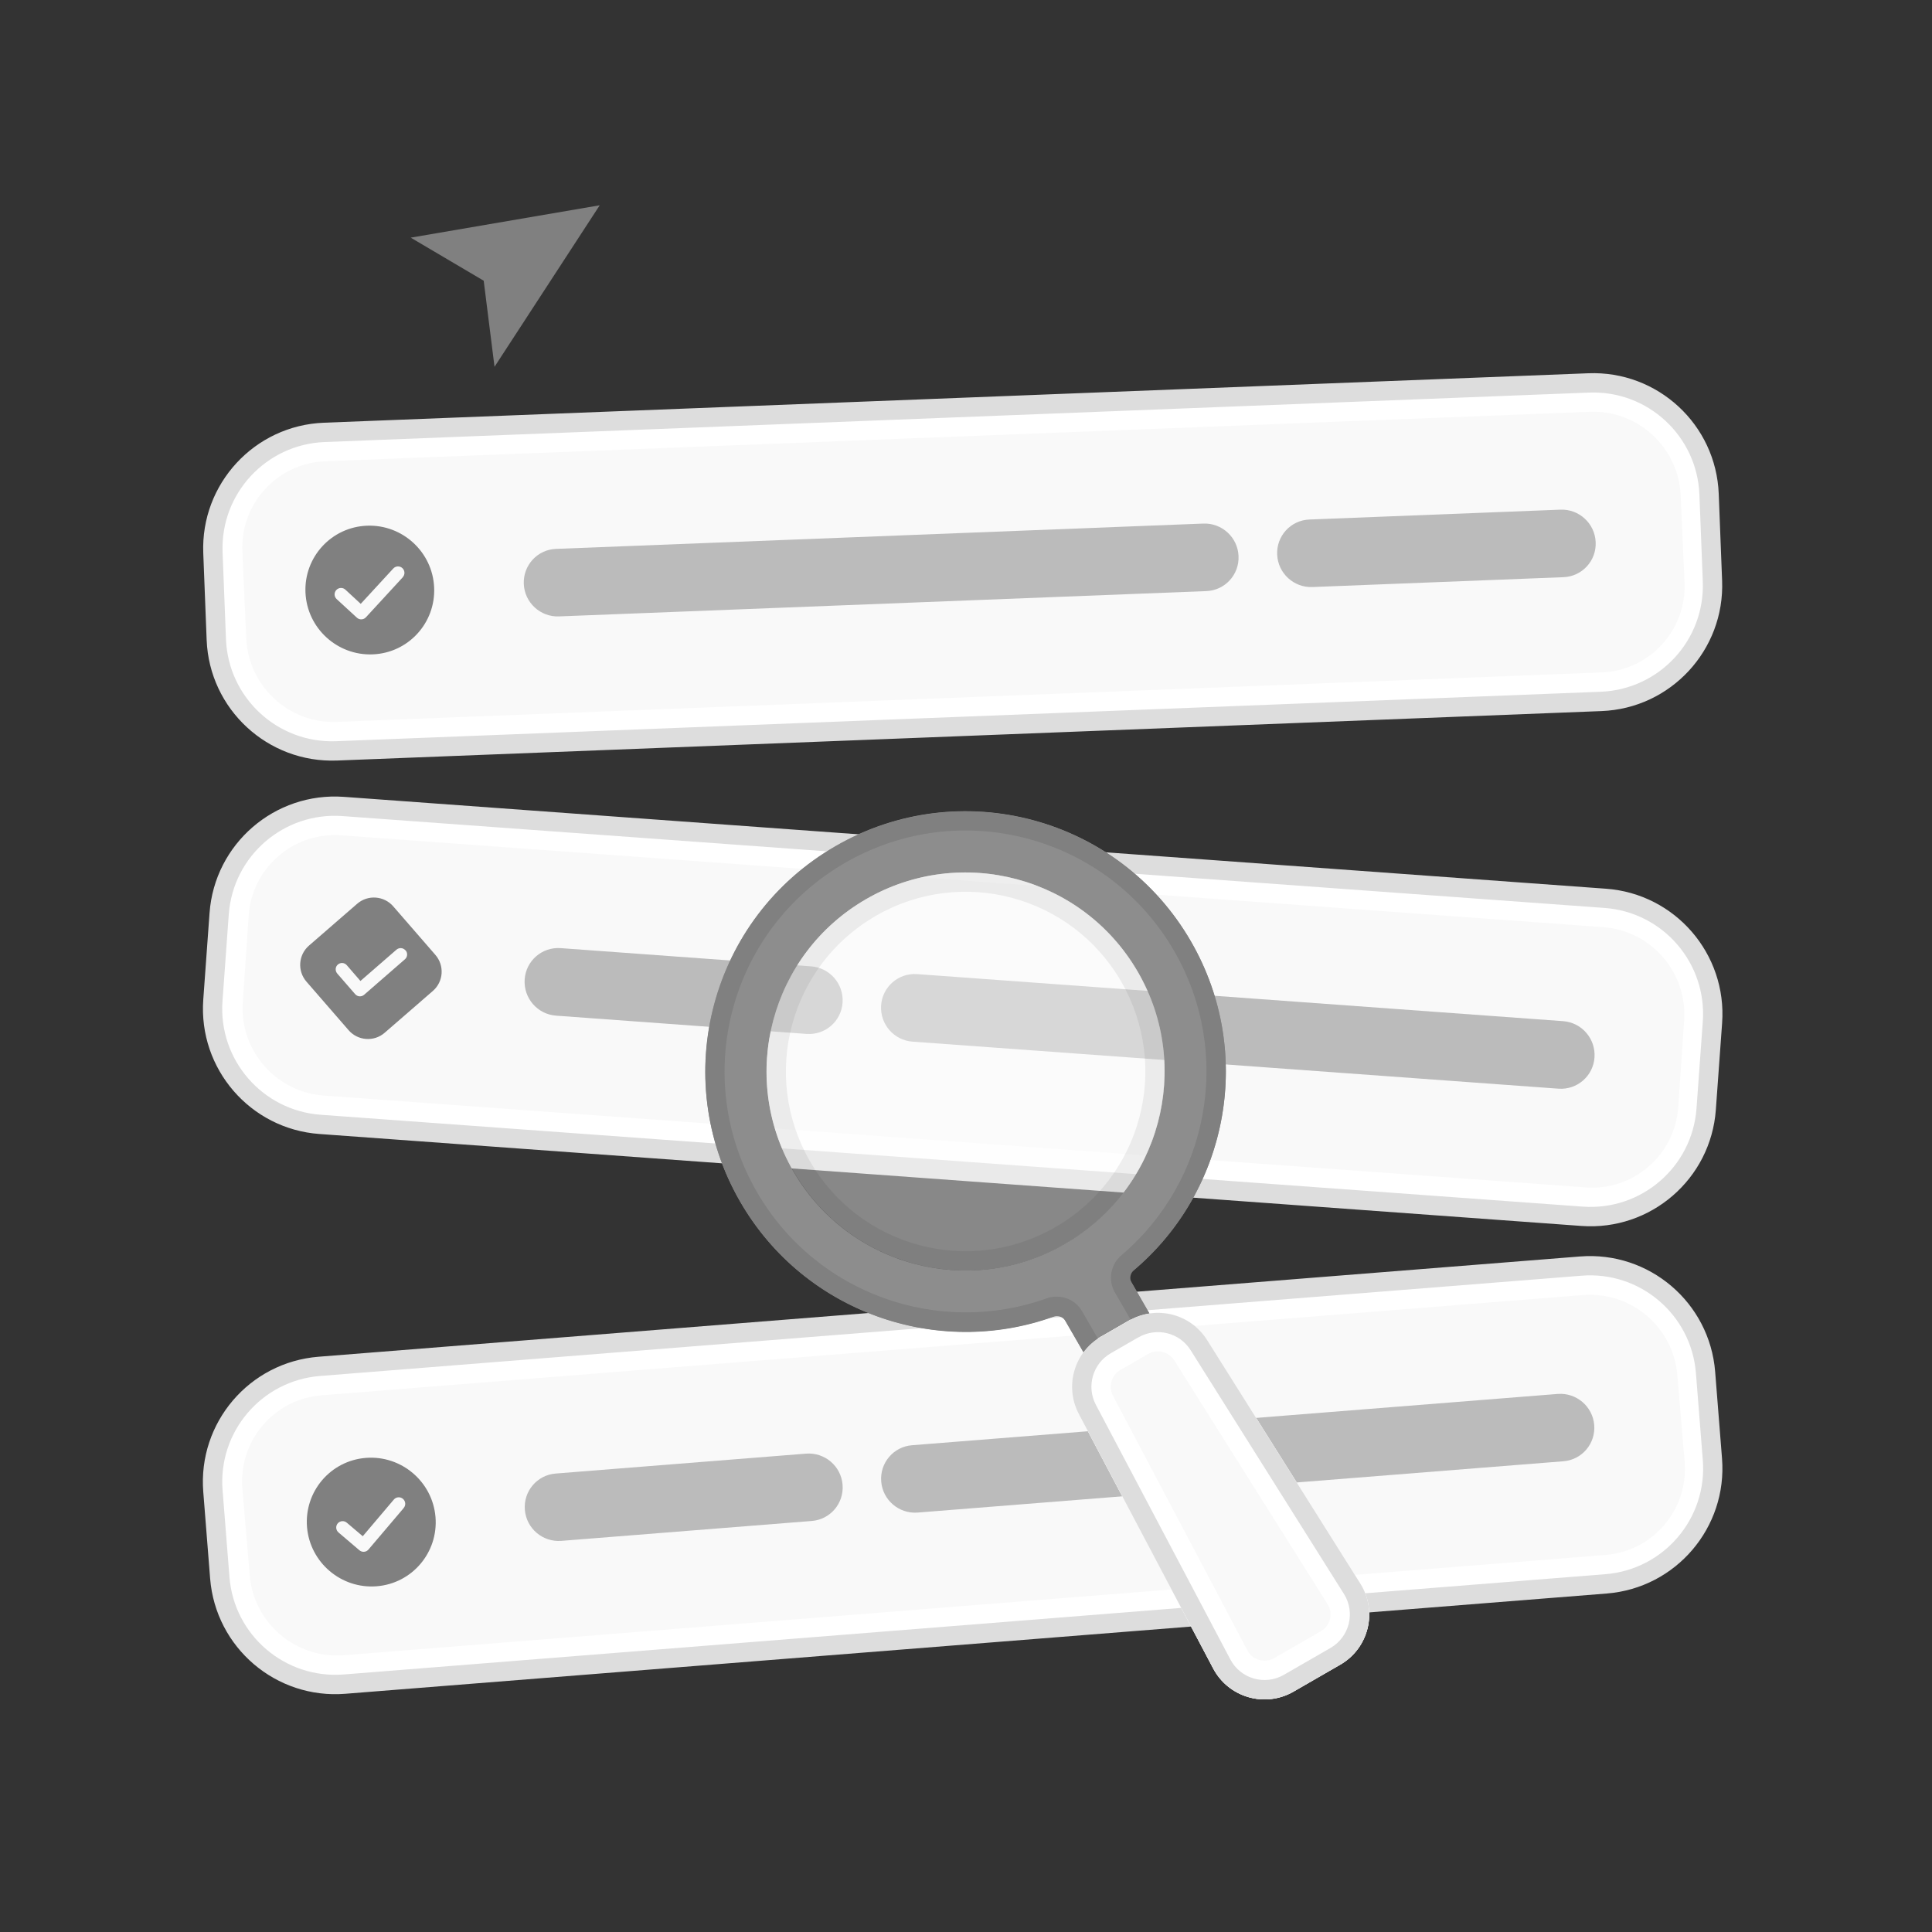 <svg width="160" height="160" viewBox="0 0 160 160" fill="none" xmlns="http://www.w3.org/2000/svg">
<rect x="0" y="0" width="160" height="160" fill="#333333" stroke="none"/>
<path d="M28.338 67.984L132.858 75.592C137.482 75.928 140.978 79.952 140.666 84.584L140.178 91.768C139.866 96.4 135.858 99.88 131.234 99.536L26.714 91.928C22.09 91.592 18.594 87.568 18.906 82.936L19.394 75.752C19.706 71.12 23.714 67.648 28.338 67.984Z" fill="#F9F9F9"/>
<path fill-rule="evenodd" clip-rule="evenodd" d="M32.57 75.064C31.802 74.176 30.458 74.08 29.578 74.848L25.586 78.312C24.706 79.08 24.61 80.416 25.386 81.304L28.866 85.312C29.634 86.2 30.978 86.296 31.858 85.528L35.85 82.064C36.73 81.296 36.826 79.96 36.05 79.072L32.57 75.064ZM33.586 78.696C33.778 78.92 33.754 79.256 33.538 79.44L30.154 82.384C29.93 82.576 29.602 82.552 29.41 82.328L27.93 80.624C27.738 80.4 27.762 80.064 27.978 79.88C28.202 79.688 28.53 79.712 28.722 79.936L29.85 81.24L32.834 78.648C33.058 78.456 33.386 78.48 33.578 78.704L33.586 78.696Z" fill="#808080"/>
<path d="M132.05 87.568C131.946 89.112 130.61 90.272 129.066 90.16L75.57 86.264C74.026 86.152 72.866 84.808 72.97 83.264C73.074 81.72 74.41 80.56 75.954 80.672L129.45 84.568C130.994 84.68 132.154 86.024 132.05 87.568Z" fill="#BBBBBB"/>
<path d="M69.778 83.032C69.674 84.576 68.338 85.736 66.794 85.624L46.05 84.112C44.506 84 43.346 82.656 43.45 81.112C43.554 79.568 44.89 78.408 46.434 78.52L67.178 80.032C68.722 80.144 69.882 81.488 69.778 83.032Z" fill="#BBBBBB"/>
<path d="M131.858 100.76C131.626 100.76 131.386 100.752 131.146 100.736L26.626 93.12C21.346 92.736 17.346 88.128 17.706 82.848L18.194 75.664C18.37 73.104 19.53 70.768 21.458 69.088C23.394 67.408 25.874 66.592 28.426 66.776L132.946 74.384C138.218 74.768 142.226 79.376 141.866 84.656L141.378 91.84C141.202 94.4 140.042 96.736 138.114 98.408C136.362 99.928 134.162 100.752 131.858 100.752V100.76ZM27.722 69.16C25.994 69.16 24.354 69.776 23.042 70.912C21.594 72.168 20.722 73.92 20.594 75.832L20.106 83.016C19.834 86.984 22.842 90.44 26.802 90.728L131.322 98.336C133.242 98.48 135.09 97.856 136.538 96.6C137.986 95.344 138.85 93.592 138.986 91.68L139.474 84.496C139.746 80.536 136.738 77.072 132.778 76.784L28.258 69.176C28.082 69.16 27.898 69.16 27.722 69.16Z" fill="white"/>
<path fill-rule="evenodd" clip-rule="evenodd" d="M17.354 75.608C17.77 69.88 22.754 65.576 28.482 65.992L133.002 73.6C138.73 74.016 143.034 79 142.618 84.728L142.098 91.912C141.682 97.64 136.698 101.944 130.97 101.528L26.45 93.912C20.722 93.496 16.418 88.512 16.834 82.784L17.354 75.6V75.608ZM28.362 67.584C23.514 67.232 19.298 70.872 18.946 75.72L18.426 82.904C18.074 87.752 21.714 91.968 26.562 92.32L131.082 99.928C135.93 100.28 140.146 96.64 140.498 91.792L141.018 84.608C141.37 79.76 137.73 75.544 132.882 75.192L28.362 67.584Z" fill="#DDDDDD"/>
<path d="M26.898 37.004C26.898 37.002 26.899 37 26.902 37L131.618 32.904C136.25 32.72 140.178 36.336 140.378 40.968L140.698 48.16C140.898 52.792 137.306 56.696 132.674 56.88L27.954 60.984C23.322 61.168 19.394 57.552 19.194 52.92L18.874 45.728C18.674 41.097 22.264 37.194 26.894 37.008C26.896 37.008 26.898 37.006 26.898 37.004V37.004Z" fill="#F9F9F9"/>
<path fill-rule="evenodd" clip-rule="evenodd" d="M30.858 54.192C33.802 54.08 36.082 51.6 35.954 48.656C35.826 45.712 33.33 43.424 30.394 43.536C27.45 43.648 25.17 46.128 25.298 49.072C25.426 52.016 27.922 54.304 30.858 54.192ZM33.354 47.8C33.554 47.584 33.538 47.248 33.322 47.048C33.106 46.848 32.77 46.864 32.57 47.08L29.874 50.008L28.602 48.832C28.386 48.632 28.05 48.648 27.85 48.864C27.65 49.08 27.666 49.416 27.882 49.616L29.554 51.152C29.77 51.352 30.106 51.336 30.306 51.12L33.362 47.8H33.354Z" fill="#808080"/>
<path d="M132.146 44.896C132.218 46.44 131.018 47.744 129.474 47.8L108.69 48.616C107.146 48.68 105.834 47.472 105.77 45.928C105.698 44.384 106.898 43.08 108.442 43.024L129.226 42.208C130.77 42.144 132.082 43.352 132.146 44.896Z" fill="#BBBBBB"/>
<path d="M102.57 46.048C102.642 47.592 101.442 48.896 99.898 48.952L46.298 51.048C44.754 51.112 43.442 49.904 43.378 48.36C43.314 46.816 44.506 45.512 46.05 45.456L99.65 43.36C101.194 43.296 102.506 44.504 102.57 46.048Z" fill="#BBBBBB"/>
<path d="M27.617 62.184C22.497 62.184 18.218 58.128 17.994 52.968L17.674 45.776C17.561 43.216 18.45 40.768 20.186 38.88C21.922 37 24.282 35.904 26.849 35.8L131.57 31.704C136.874 31.504 141.346 35.632 141.578 40.912L141.897 48.104C142.009 50.664 141.113 53.12 139.385 55C137.649 56.88 135.289 57.976 132.721 58.08L28.002 62.176C27.873 62.176 27.745 62.176 27.617 62.176V62.184ZM26.945 38.2C25.026 38.272 23.25 39.096 21.953 40.504C20.657 41.912 19.985 43.752 20.073 45.672L20.393 52.864C20.57 56.832 23.938 59.952 27.913 59.784L132.633 55.688C134.553 55.616 136.33 54.792 137.626 53.384C138.922 51.976 139.594 50.136 139.506 48.216L139.185 41.024C139.009 37.056 135.642 33.944 131.666 34.104L26.945 38.2Z" fill="white"/>
<path fill-rule="evenodd" clip-rule="evenodd" d="M16.834 45.808C16.61 40.072 21.082 35.232 26.818 35.008L131.538 30.912C137.282 30.688 142.114 35.16 142.338 40.896L142.618 48.088C142.842 53.824 138.37 58.664 132.634 58.888L27.914 62.984C22.178 63.208 17.338 58.736 17.114 53L16.834 45.808ZM26.882 36.608C22.026 36.8 18.242 40.888 18.434 45.744L18.714 52.936C18.906 57.792 22.994 61.576 27.85 61.384L132.57 57.288C137.426 57.096 141.21 53.008 141.018 48.152L140.738 40.96C140.546 36.104 136.458 32.32 131.602 32.512L26.882 36.608Z" fill="#DDDDDD"/>
<path d="M26.546 114.352L131.018 106.048C135.642 105.68 139.706 109.128 140.098 113.752L140.706 120.928C141.098 125.552 137.666 129.6 133.042 129.96L28.57 138.264C23.946 138.632 19.882 135.184 19.49 130.56L18.882 123.384C18.49 118.76 21.922 114.712 26.546 114.352Z" fill="#F9F9F9"/>
<path fill-rule="evenodd" clip-rule="evenodd" d="M31.194 131.368C34.13 131.136 36.306 128.568 36.066 125.632C35.818 122.696 33.234 120.504 30.298 120.736C27.362 120.968 25.186 123.536 25.426 126.472C25.674 129.408 28.258 131.6 31.194 131.368ZM33.434 124.88C33.626 124.656 33.594 124.32 33.37 124.128C33.146 123.936 32.81 123.96 32.618 124.184L30.042 127.224L28.722 126.104C28.498 125.912 28.162 125.936 27.97 126.16C27.778 126.384 27.81 126.72 28.034 126.912L29.762 128.384C29.986 128.576 30.322 128.552 30.514 128.328L33.434 124.888V124.88Z" fill="#808080"/>
<path d="M132.026 118.008C132.154 119.552 131.01 120.896 129.474 121.016L76.001 125.264C74.457 125.384 73.106 124.24 72.978 122.696C72.85 121.152 73.994 119.808 75.53 119.688L129.002 115.44C130.546 115.32 131.898 116.472 132.026 118.008Z" fill="#BBBBBB"/>
<path d="M69.778 122.952C69.906 124.496 68.762 125.84 67.226 125.96L46.49 127.608C44.946 127.728 43.594 126.584 43.466 125.04C43.338 123.496 44.482 122.152 46.018 122.032L66.754 120.384C68.298 120.264 69.65 121.408 69.778 122.952Z" fill="#BBBBBB"/>
<path d="M27.89 139.496C22.938 139.496 18.706 135.68 18.29 130.664L17.682 123.488C17.466 120.928 18.258 118.448 19.914 116.496C21.57 114.544 23.89 113.36 26.45 113.152L130.922 104.848C136.202 104.432 140.85 108.376 141.29 113.648L141.898 120.824C142.114 123.384 141.322 125.864 139.666 127.816C138.01 129.768 135.69 130.952 133.13 131.16L28.658 139.464C28.402 139.488 28.146 139.496 27.89 139.496ZM26.642 115.552C24.722 115.704 22.986 116.592 21.746 118.056C20.506 119.52 19.914 121.376 20.074 123.296L20.682 130.472C21.018 134.432 24.514 137.392 28.474 137.08L132.946 128.776C134.866 128.624 136.602 127.736 137.842 126.272C139.082 124.808 139.674 122.952 139.514 121.032L138.906 113.856C138.57 109.896 135.074 106.944 131.114 107.248L26.642 115.552Z" fill="white"/>
<path fill-rule="evenodd" clip-rule="evenodd" d="M16.834 123.552C16.378 117.824 20.65 112.816 26.378 112.36L130.85 104.056C136.578 103.6 141.586 107.872 142.042 113.6L142.61 120.776C143.066 126.504 138.794 131.512 133.066 131.968L28.594 140.272C22.866 140.728 17.858 136.456 17.402 130.728L16.834 123.552ZM26.506 113.952C21.658 114.336 18.042 118.576 18.434 123.424L19.002 130.6C19.386 135.448 23.626 139.056 28.474 138.672L132.946 130.368C137.794 129.984 141.41 125.744 141.018 120.896L140.45 113.72C140.066 108.872 135.826 105.256 130.978 105.648L26.506 113.952Z" fill="#DDDDDD"/>
<path d="M34.018 19.68L49.666 17L40.954 30.376L40.058 23.248L34.026 19.688L34.018 19.68Z" fill="#808080"/>
<path fill-rule="evenodd" clip-rule="evenodd" d="M93.37 105.616C101.61 99.088 104.042 87.336 98.626 77.96C92.674 67.648 79.49 64.12 69.186 70.072C58.873 76.024 55.346 89.208 61.297 99.512C66.713 108.888 78.106 112.656 87.882 108.784L92.874 117.432L98.362 114.264L93.37 105.616ZM94.234 80.496C98.785 88.376 96.082 98.456 88.201 103.008C80.322 107.56 70.242 104.856 65.689 96.976C61.138 89.096 63.842 79.016 71.722 74.464C79.602 69.912 89.681 72.616 94.234 80.496Z" fill="#8D8D8D"/>
<g opacity="0.65">
<path opacity="0.65" d="M94.242 80.496C98.793 88.376 96.09 98.456 88.21 103.008C80.329 107.56 70.249 104.856 65.698 96.976C61.145 89.096 63.849 79.016 71.73 74.464C79.609 69.912 89.689 72.616 94.242 80.496Z" fill="#FCFCFC"/>
</g>
<g opacity="0.65">
<g opacity="0.11">
<path fill-rule="evenodd" clip-rule="evenodd" d="M87.409 101.624C94.529 97.512 96.969 88.416 92.858 81.296C88.746 74.176 79.65 71.736 72.529 75.848C65.409 79.96 62.969 89.056 67.082 96.176C71.194 103.296 80.29 105.728 87.409 101.624ZM88.21 103.008C96.09 98.456 98.793 88.376 94.242 80.496C89.689 72.616 79.609 69.912 71.73 74.464C63.849 79.016 61.145 89.096 65.698 96.976C70.249 104.856 80.329 107.56 88.21 103.008Z" fill="black" fill-opacity="0.875"/>
</g>
</g>
<path d="M89.338 117.088C88.138 114.808 88.945 111.984 91.186 110.688L93.49 109.36C95.722 108.072 98.578 108.776 99.954 110.96L112.649 131.144C114.097 133.448 113.346 136.496 110.986 137.856L107.114 140.088C104.754 141.448 101.738 140.584 100.466 138.168L89.329 117.08L89.338 117.088Z" fill="#F9F9F9"/>
<path fill-rule="evenodd" clip-rule="evenodd" d="M95.09 112.128L92.786 113.456C92.042 113.888 91.77 114.824 92.17 115.592L103.306 136.68C103.73 137.48 104.738 137.768 105.522 137.32L109.394 135.088C110.178 134.632 110.434 133.616 109.946 132.848L97.25 112.664C96.794 111.936 95.842 111.704 95.098 112.128H95.09ZM91.186 110.688C88.954 111.976 88.138 114.808 89.338 117.088L100.474 138.176C101.746 140.584 104.762 141.456 107.122 140.096L110.994 137.864C113.354 136.504 114.106 133.456 112.658 131.152L99.962 110.968C98.586 108.784 95.73 108.08 93.498 109.368L91.194 110.696L91.186 110.688Z" fill="white"/>
<path fill-rule="evenodd" clip-rule="evenodd" d="M90.922 110.856L89.61 108.584C89.01 107.544 87.762 107.144 86.69 107.52C77.778 110.72 67.586 107.192 62.682 98.712C57.17 89.168 60.442 76.968 69.986 71.456C79.53 65.944 91.73 69.216 97.242 78.76C102.138 87.248 100.098 97.84 92.866 103.96C92.002 104.696 91.722 105.976 92.322 107.016L93.634 109.288C94.13 109.024 94.658 108.856 95.186 108.776L93.714 106.224C93.514 105.88 93.602 105.448 93.906 105.192C101.714 98.584 103.922 87.144 98.634 77.976C92.682 67.664 79.498 64.136 69.194 70.088C58.882 76.04 55.354 89.224 61.306 99.528C66.602 108.696 77.618 112.504 87.242 109.048C87.618 108.912 88.034 109.056 88.234 109.4L89.738 112.008C90.058 111.576 90.458 111.192 90.93 110.872L90.922 110.856Z" fill="#808080"/>
<path fill-rule="evenodd" clip-rule="evenodd" d="M94.29 110.744L91.986 112.072C90.498 112.928 89.954 114.816 90.754 116.336L101.89 137.424C102.738 139.032 104.746 139.608 106.322 138.704L110.194 136.472C111.762 135.56 112.266 133.536 111.298 132L98.602 111.816C97.69 110.36 95.786 109.888 94.29 110.752V110.744ZM91.186 110.688C88.954 111.976 88.138 114.8 89.338 117.088L100.474 138.176C101.746 140.584 104.762 141.456 107.122 140.096L110.994 137.864C113.354 136.504 114.106 133.456 112.658 131.152L99.962 110.968C98.586 108.784 95.73 108.08 93.498 109.368L91.194 110.696L91.186 110.688Z" fill="#DDDDDD"/>
</svg>
